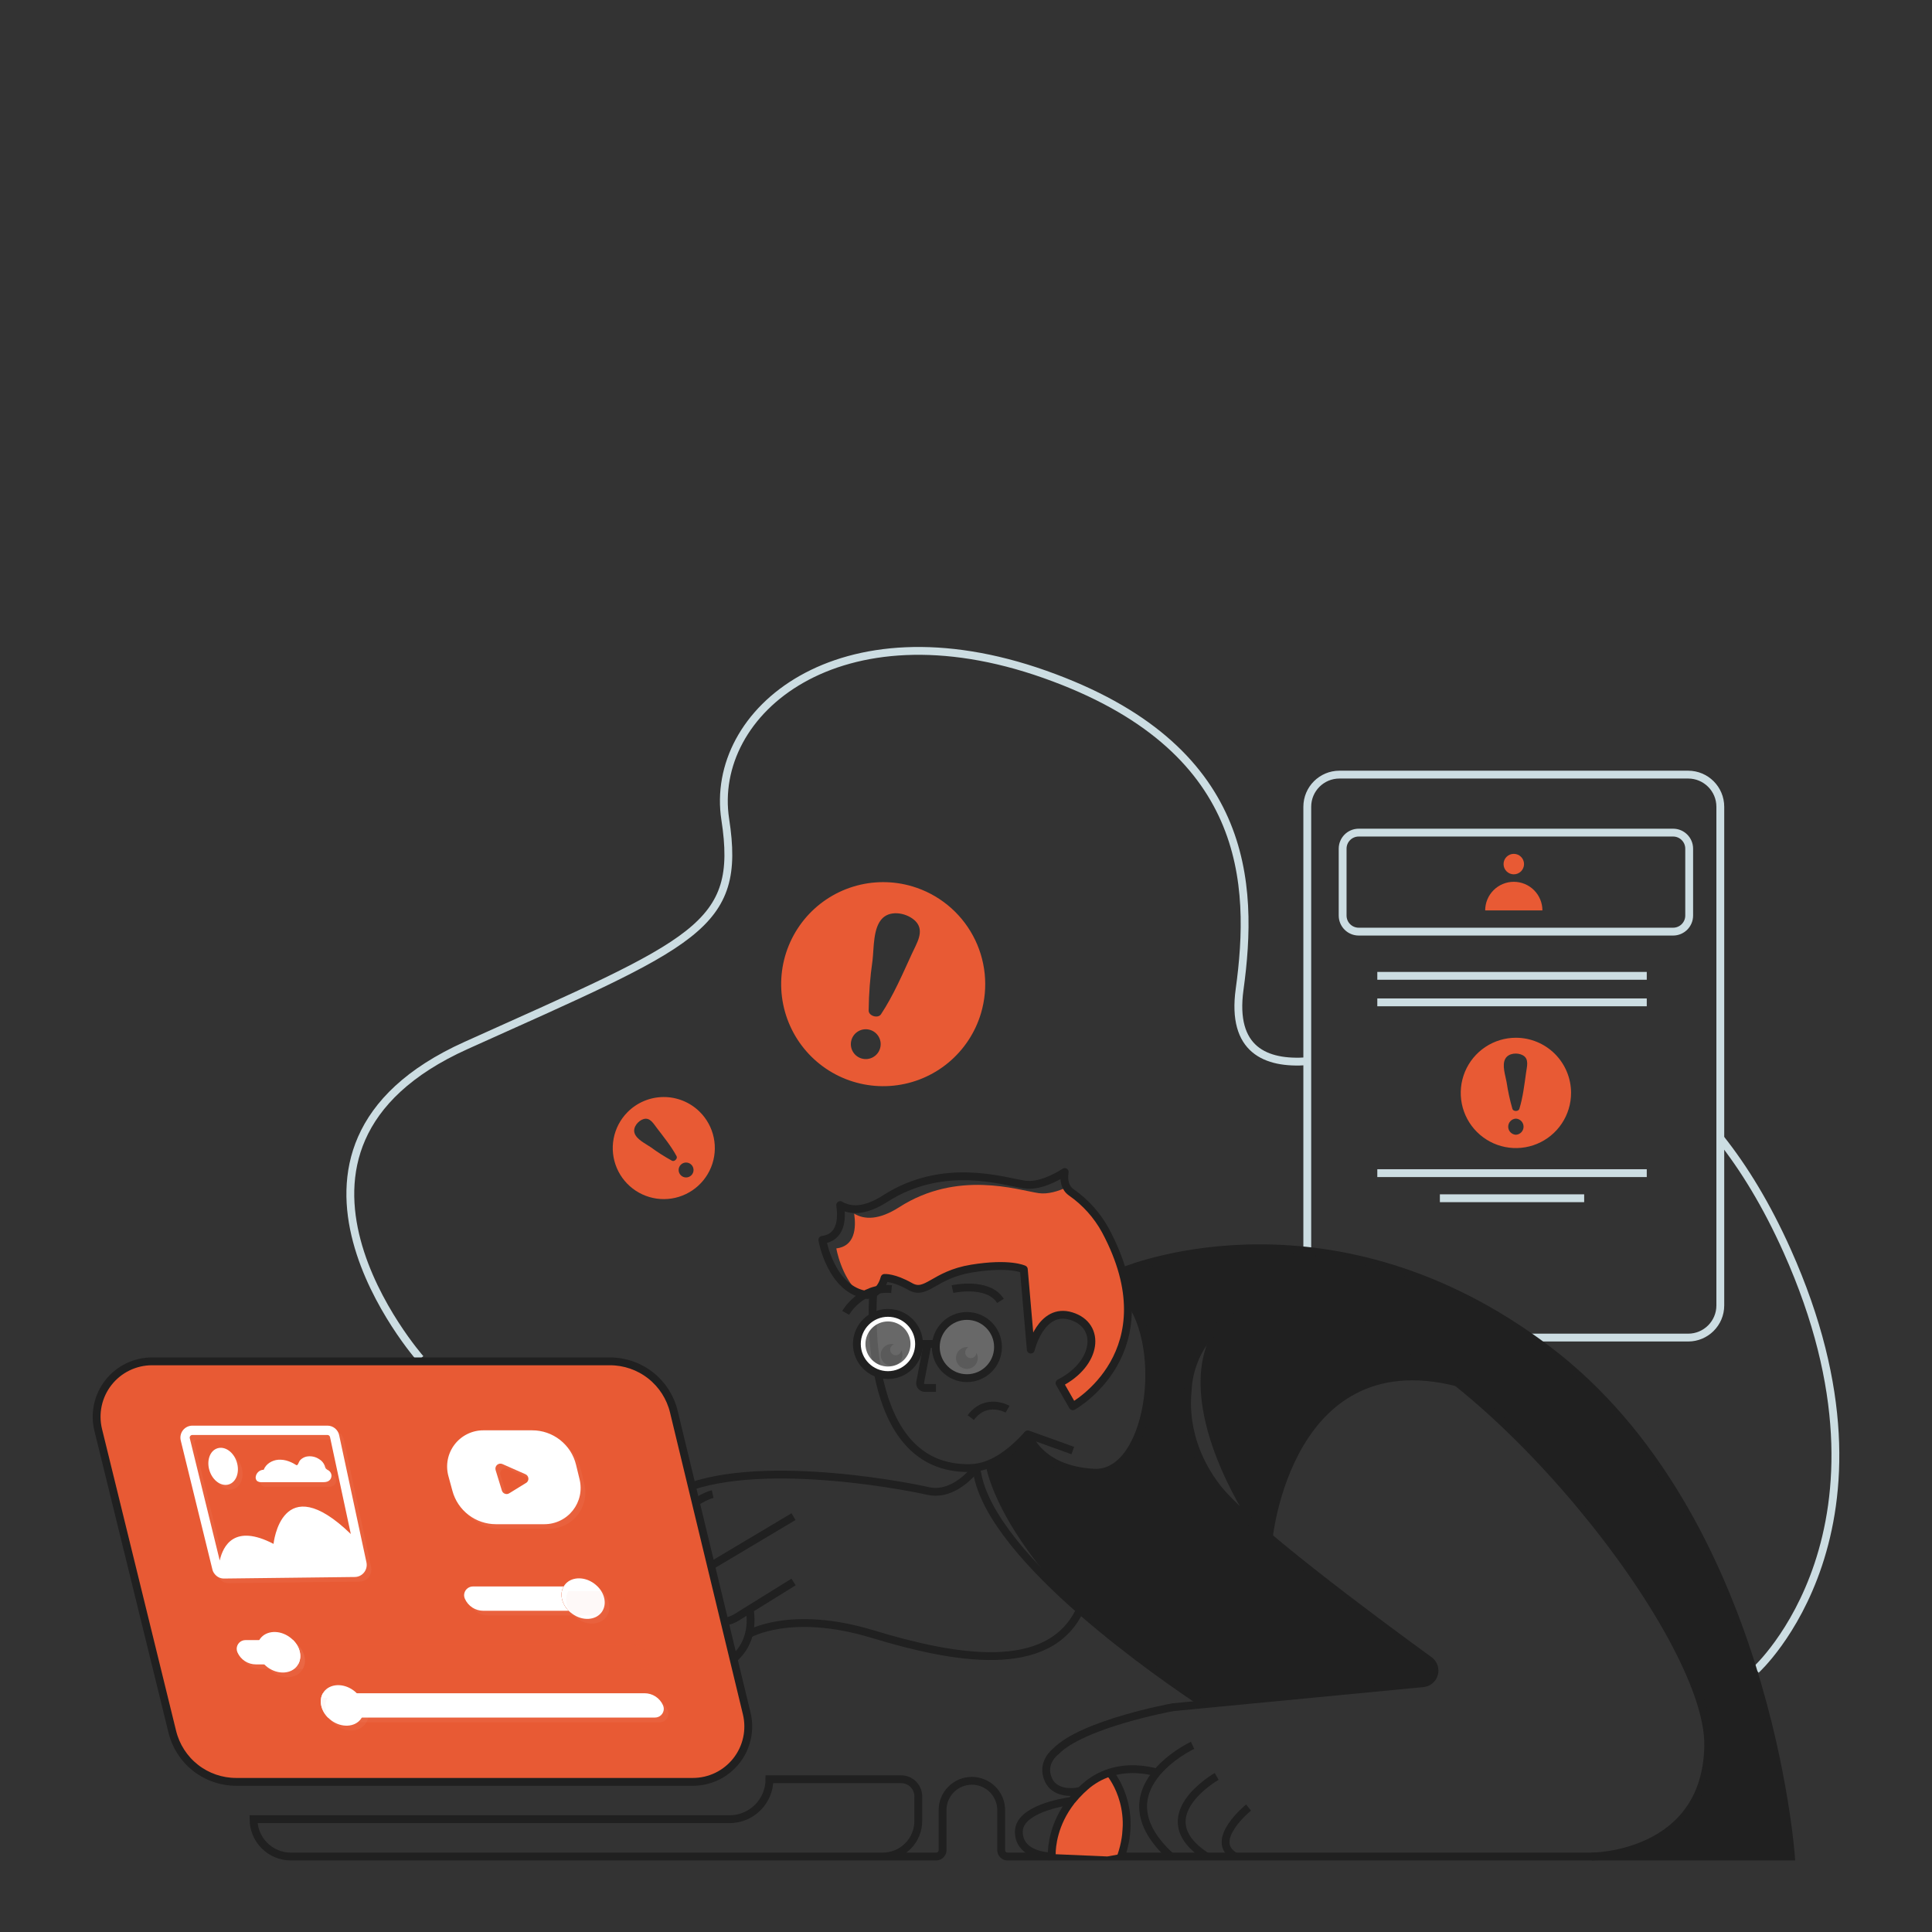 <svg width="343" height="343" viewBox="0 0 343 343" fill="none" xmlns="http://www.w3.org/2000/svg">
<rect x="0" y="0" width="343" height="343" fill="#333333" stroke="none"/>
<path d="M299.709 137.522H237.798C234.646 137.522 232.09 140.078 232.09 143.23V231.762C232.09 234.914 234.646 237.469 237.798 237.469H299.709C302.861 237.469 305.417 234.914 305.417 231.762V143.23C305.417 140.078 302.861 137.522 299.709 137.522Z" stroke="#CCDDE2" stroke-width="1.391" stroke-miterlimit="10"/>
<path d="M297.038 147.819H241.221C239.645 147.819 238.367 149.097 238.367 150.673V162.544C238.367 164.12 239.645 165.398 241.221 165.398H297.038C298.614 165.398 299.891 164.12 299.891 162.544V150.673C299.891 149.097 298.614 147.819 297.038 147.819Z" stroke="#CCDDE2" stroke-width="1.391" stroke-miterlimit="10"/>
<path d="M268.754 155.225C269.758 155.225 270.571 154.411 270.571 153.407C270.571 152.403 269.758 151.589 268.754 151.589C267.75 151.589 266.936 152.403 266.936 153.407C266.936 154.411 267.75 155.225 268.754 155.225Z" fill="#E85A34"/>
<path d="M263.674 161.632C263.674 160.285 264.21 158.992 265.162 158.04C266.115 157.087 267.407 156.552 268.754 156.552C270.101 156.552 271.394 157.087 272.346 158.04C273.299 158.992 273.834 160.285 273.834 161.632H263.674Z" fill="#E85A34"/>
<path d="M269.124 184.239C267.187 184.24 265.294 184.815 263.684 185.891C262.075 186.967 260.82 188.497 260.079 190.286C259.338 192.076 259.145 194.045 259.523 195.944C259.902 197.843 260.835 199.588 262.204 200.957C263.574 202.326 265.319 203.259 267.218 203.636C269.118 204.014 271.087 203.82 272.876 203.078C274.665 202.337 276.194 201.082 277.27 199.472C278.346 197.861 278.92 195.968 278.92 194.032C278.92 192.745 278.667 191.472 278.174 190.283C277.682 189.095 276.961 188.015 276.051 187.106C275.141 186.197 274.061 185.475 272.873 184.983C271.684 184.492 270.41 184.238 269.124 184.239ZM269.124 201.461C268.756 201.443 268.41 201.284 268.156 201.018C267.902 200.751 267.761 200.397 267.761 200.029C267.761 199.661 267.902 199.307 268.156 199.04C268.41 198.774 268.756 198.615 269.124 198.597C269.492 198.615 269.838 198.774 270.092 199.04C270.346 199.307 270.488 199.661 270.488 200.029C270.488 200.397 270.346 200.751 270.092 201.018C269.838 201.284 269.492 201.443 269.124 201.461ZM270.932 190.447C270.63 192.571 270.376 194.8 269.741 196.865C269.59 197.362 268.657 197.362 268.507 196.865C268.06 195.312 267.716 193.732 267.478 192.135C267.282 190.972 266.603 189.089 267.251 187.961C267.824 186.932 269.436 186.829 270.372 187.357C271.522 188.005 271.069 189.391 270.932 190.447Z" fill="#E85A34"/>
<path d="M161.975 157.365C158.541 156.341 154.881 156.359 151.458 157.415C148.034 158.471 145.001 160.519 142.741 163.299C140.482 166.08 139.097 169.467 138.763 173.035C138.429 176.601 139.161 180.187 140.865 183.339C142.569 186.49 145.169 189.066 148.337 190.74C151.505 192.413 155.098 193.11 158.661 192.741C162.225 192.373 165.6 190.956 168.358 188.67C171.116 186.383 173.135 183.33 174.158 179.897C174.837 177.617 175.062 175.226 174.817 172.86C174.573 170.494 173.865 168.199 172.733 166.107C171.602 164.015 170.069 162.166 168.223 160.666C166.377 159.166 164.254 158.044 161.975 157.365ZM152.875 187.892C152.22 187.676 151.676 187.213 151.357 186.603C151.039 185.992 150.97 185.281 151.167 184.621C151.364 183.96 151.81 183.403 152.412 183.067C153.013 182.73 153.722 182.641 154.387 182.819C154.73 182.91 155.05 183.069 155.33 183.286C155.609 183.504 155.843 183.775 156.016 184.084C156.188 184.393 156.298 184.734 156.337 185.086C156.375 185.438 156.343 185.794 156.242 186.134C156.141 186.474 155.973 186.789 155.747 187.063C155.522 187.336 155.244 187.561 154.93 187.725C154.616 187.889 154.272 187.988 153.919 188.017C153.566 188.045 153.211 188.003 152.875 187.892ZM161.896 169.322C160.239 172.927 158.606 176.744 156.408 180.068C155.879 180.871 154.223 180.377 154.219 179.416C154.247 176.432 154.477 173.452 154.905 170.498C155.173 168.341 154.964 164.643 156.709 162.983C158.26 161.498 161.168 162.136 162.558 163.563C164.228 165.305 162.698 167.525 161.896 169.322Z" fill="#E85A34"/>
<path d="M111.383 197.472C110.127 198.75 109.278 200.372 108.944 202.133C108.609 203.894 108.805 205.714 109.505 207.364C110.205 209.014 111.379 210.419 112.877 211.401C114.376 212.384 116.132 212.9 117.924 212.885C119.716 212.87 121.464 212.324 122.945 211.315C124.427 210.307 125.576 208.882 126.248 207.22C126.92 205.559 127.084 203.736 126.719 201.981C126.355 200.226 125.479 198.619 124.201 197.362C122.486 195.677 120.173 194.742 117.769 194.763C115.365 194.784 113.068 195.758 111.383 197.472ZM122.75 208.643C122.628 208.768 122.483 208.866 122.323 208.934C122.163 209.003 121.991 209.038 121.817 209.04C121.643 209.041 121.471 209.009 121.31 208.944C121.148 208.879 121.001 208.782 120.877 208.661C120.753 208.539 120.654 208.394 120.586 208.234C120.518 208.074 120.482 207.902 120.481 207.728C120.479 207.554 120.512 207.381 120.577 207.22C120.642 207.059 120.738 206.912 120.86 206.788C121.106 206.537 121.442 206.395 121.793 206.391C122.144 206.388 122.482 206.525 122.733 206.771C122.983 207.017 123.126 207.352 123.129 207.704C123.133 208.055 122.996 208.393 122.75 208.643ZM116.655 200.312C117.859 201.89 119.166 203.505 120.116 205.262C120.345 205.683 119.742 206.291 119.316 206.078C118.007 205.363 116.746 204.561 115.543 203.677C114.648 203.056 112.967 202.281 112.642 201.118C112.347 200.089 113.328 198.943 114.267 198.672C115.423 198.336 116.044 199.533 116.655 200.312Z" fill="#E85A34"/>
<path d="M244.522 173.246H292.36" stroke="#CCDDE2" stroke-width="1.391" stroke-miterlimit="10"/>
<path d="M244.522 177.955H292.36" stroke="#CCDDE2" stroke-width="1.391" stroke-miterlimit="10"/>
<path d="M244.522 208.276H292.36" stroke="#CCDDE2" stroke-width="1.391" stroke-miterlimit="10"/>
<path d="M255.631 212.732H281.247" stroke="#CCDDE2" stroke-width="1.391" stroke-miterlimit="10"/>
<path d="M305.421 202.096C309.64 207.398 313.653 213.97 317.282 222.068C339.378 271.412 311.76 296.455 311.76 296.455" stroke="#CCDDE2" stroke-width="1.391" stroke-miterlimit="10"/>
<path d="M74.634 241.222C74.634 241.222 41.846 204.03 82.732 185.614C123.617 167.199 131.712 164.64 128.762 145.483C125.813 126.327 148.999 106.821 185.464 119.71C221.928 132.6 222.659 156.892 220.072 175.671C218.604 186.376 224.679 188.948 232.077 188.41" stroke="#CCDDE2" stroke-width="1.391" stroke-miterlimit="10"/>
<path d="M303.109 312.504C303.026 314.557 302.494 316.567 301.552 318.393C301.515 318.484 301.471 318.572 301.421 318.657C299.768 321.627 297.455 324.179 294.661 326.114L294.561 326.183C292.039 327.87 289.201 329.031 286.219 329.596C286.219 329.623 286.219 329.596 286.219 329.596H317.961C317.961 329.596 313.714 269.039 274.688 239.575C236.92 211.065 201.56 224.806 199.317 225.725C200.012 227.687 200.323 229.764 200.233 231.844C200.233 231.844 203.073 233.322 203.546 238.615C204.019 243.907 205.007 258.622 195.51 261.393C195.51 261.393 186.983 261.184 184.729 257.912C182.476 254.64 181.934 255.305 181.049 256.135C180.363 256.763 176.223 259.006 174.312 260.035C174.554 260.047 174.793 260.08 175.029 260.135C175.029 260.135 176.123 269.368 189.511 283.839C189.964 284.317 190.392 284.819 190.793 285.342C192.815 287.109 195.087 288.913 197.609 290.754L212.886 301.933C213.231 302.226 213.64 302.434 214.08 302.54C214.934 302.755 215.828 302.763 216.686 302.564C218.463 302.221 230.595 300.982 238.446 300.2C238.625 300.2 238.813 300.166 238.988 300.146L240.017 300.046C240.182 300.046 240.36 300.012 240.504 300.002L241.431 299.912C241.883 299.868 242.291 299.823 242.669 299.792L243.698 299.693C244.607 299.604 245.145 299.549 245.19 299.549C247.06 299.496 248.925 299.314 250.77 299.007C252.537 298.664 254.149 298.112 254.567 297.196C254.647 297.003 254.676 296.793 254.653 296.585C254.559 296.002 254.315 295.454 253.947 294.994C252.334 292.829 248.589 290.974 248.315 290.84C248.307 290.837 248.298 290.837 248.291 290.84L248.215 290.785L225.92 273.464H225.896C225.896 273.464 229.254 237.641 259.853 246.456C259.853 246.456 259.997 246.555 260.261 246.775C261.455 247.694 265.211 250.74 270.733 256.43C270.877 256.585 271.031 256.739 271.186 256.904C271.772 257.5 272.349 258.121 272.921 258.728C276.797 262.872 281.383 268.151 286.442 274.733L286.477 274.767C292.273 282.313 296.451 289.228 299.168 295.347V295.368C302.107 302.018 303.345 307.716 303.102 312.26C303.11 312.341 303.112 312.423 303.109 312.504ZM210.818 250.932C209.912 240.494 214.992 236.715 215.277 236.505C208.053 249.574 221.451 269.605 221.921 270.38C221.537 270.058 211.723 261.366 210.818 250.932Z" fill="#202020"/>
<path d="M191.63 248.884C191.254 249.161 190.863 249.415 190.457 249.646L188.104 245.53C193.531 242.755 195.054 237.864 192.666 235.178C191.999 234.443 191.138 233.911 190.183 233.641C187.782 232.914 186.118 233.984 184.99 235.421C184.069 236.671 183.394 238.084 183 239.585L181.855 226.373L181.766 225.344C181.766 225.344 179.269 224.106 172.505 225.21C165.741 226.315 164.496 230.05 161.59 228.393C158.685 226.737 157.039 226.87 157.039 226.87C156.212 229.906 154 229.906 154 229.906C153.476 229.843 152.961 229.717 152.467 229.532C149.328 226.648 148.478 221.643 148.478 221.643C151.77 221.235 152.024 218.066 151.647 215.469C153.472 216.553 156.044 216.628 159.656 214.31C170.018 207.683 180.644 211.271 184.379 211.823C186.046 212.067 187.871 211.48 189.384 210.794C189.579 211.144 189.851 211.445 190.179 211.676C192.701 213.432 194.78 215.75 196.254 218.446C205.978 236.622 195.318 246.274 191.63 248.884Z" fill="#E85A34"/>
<path d="M152.813 329.602H156.723C158.395 329.601 159.999 328.935 161.181 327.753C162.364 326.57 163.029 324.967 163.031 323.295V318.918C163.031 318.519 162.952 318.124 162.799 317.756C162.647 317.387 162.423 317.052 162.141 316.77C161.858 316.488 161.523 316.265 161.155 316.113C160.786 315.96 160.391 315.882 159.992 315.882H136.606C136.607 316.814 136.424 317.737 136.068 318.597C135.712 319.458 135.189 320.24 134.53 320.899C133.871 321.557 133.089 322.079 132.228 322.435C131.367 322.791 130.445 322.974 129.513 322.972H45.008C45.009 324.73 45.708 326.416 46.951 327.659C48.194 328.903 49.88 329.601 51.638 329.602H166.2C166.35 329.603 166.498 329.574 166.637 329.517C166.775 329.459 166.901 329.376 167.006 329.27C167.112 329.164 167.196 329.038 167.253 328.9C167.31 328.762 167.339 328.613 167.339 328.464V321.36C167.339 319.98 167.887 318.657 168.863 317.681C169.839 316.705 171.162 316.157 172.542 316.157C173.922 316.157 175.246 316.705 176.222 317.681C177.197 318.657 177.746 319.98 177.746 321.36V328.464C177.745 328.613 177.774 328.761 177.831 328.899C177.888 329.037 177.971 329.163 178.077 329.269C178.182 329.374 178.307 329.458 178.446 329.516C178.584 329.573 178.731 329.602 178.881 329.602H317.961C317.961 329.602 313.714 269.032 274.688 239.572C236.92 211.062 201.56 224.802 199.317 225.721L199.207 225.763" stroke="#202020" stroke-width="1.391" stroke-miterlimit="10"/>
<path d="M160.213 240.546C160.211 240.927 160.097 241.299 159.884 241.615C159.672 241.931 159.37 242.177 159.019 242.322C158.666 242.467 158.279 242.504 157.906 242.429C157.532 242.354 157.189 242.17 156.92 241.901C156.652 241.631 156.468 241.288 156.394 240.915C156.32 240.541 156.358 240.154 156.503 239.802C156.649 239.45 156.896 239.15 157.212 238.938C157.528 238.726 157.9 238.612 158.281 238.611C158.43 238.612 158.579 238.631 158.724 238.666C158.524 238.729 158.35 238.855 158.226 239.024C158.103 239.193 158.037 239.397 158.038 239.606C158.037 239.737 158.062 239.868 158.111 239.99C158.161 240.111 158.234 240.222 158.326 240.315C158.419 240.408 158.529 240.483 158.65 240.534C158.771 240.584 158.901 240.611 159.033 240.611C159.273 240.606 159.504 240.518 159.685 240.36C159.867 240.203 159.988 239.987 160.027 239.75C160.145 239.999 160.208 240.27 160.213 240.546Z" fill="#202020"/>
<path d="M173.592 241.084C173.593 241.467 173.48 241.842 173.268 242.16C173.056 242.479 172.754 242.727 172.401 242.874C172.047 243.021 171.658 243.06 171.282 242.986C170.907 242.912 170.562 242.727 170.291 242.457C170.02 242.187 169.836 241.842 169.761 241.467C169.686 241.091 169.724 240.702 169.87 240.348C170.016 239.995 170.264 239.693 170.583 239.48C170.901 239.267 171.275 239.153 171.658 239.153C171.75 239.153 171.842 239.163 171.932 239.184C171.761 239.263 171.616 239.389 171.515 239.548C171.413 239.707 171.359 239.891 171.359 240.079C171.348 240.343 171.441 240.601 171.619 240.796C171.797 240.991 172.046 241.107 172.309 241.119C172.573 241.131 172.831 241.037 173.026 240.859C173.221 240.681 173.337 240.432 173.349 240.169C173.507 240.448 173.591 240.763 173.592 241.084Z" fill="#202020"/>
<path d="M189.024 208.078C188.801 209.58 189.079 210.897 190.184 211.679C192.705 213.436 194.784 215.753 196.258 218.45C207.858 240.124 190.458 249.663 190.458 249.663L188.105 245.547C194.879 242.089 195.572 235.319 190.184 233.658C184.795 231.998 183.001 239.603 183.001 239.603L181.766 225.351C181.766 225.351 179.269 224.113 172.505 225.217C165.741 226.322 164.496 230.057 161.591 228.4C158.686 226.744 157.039 226.877 157.039 226.877C156.213 229.913 154 229.913 154 229.913C147.518 229.086 145.995 220.117 145.995 220.117C149.284 219.705 149.538 216.536 149.164 213.943C150.986 215.027 153.561 215.106 157.173 212.784C167.535 206.157 178.161 209.748 181.893 210.3C184.473 210.674 187.433 209.096 189.024 208.078Z" stroke="#202020" stroke-width="1.391" stroke-linecap="round" stroke-linejoin="round"/>
<path d="M195.006 315.56L197.569 314.531L199.489 319.714L199.188 329.119L196.591 329.589L186.737 329.163C186.737 329.163 187.423 323.428 189.518 320.702C191.614 317.975 195.006 315.56 195.006 315.56Z" fill="#E85A34"/>
<path d="M150.138 233.082C150.138 233.082 152.762 228.373 158.284 228.863" stroke="#202020" stroke-width="1.391" stroke-miterlimit="10"/>
<path d="M169.099 228.863C169.099 228.863 175.41 227.447 177.619 230.956" stroke="#202020" stroke-width="1.391" stroke-miterlimit="10"/>
<path d="M178.878 250.184C178.878 250.184 175.105 247.999 172.344 251.673" stroke="#202020" stroke-width="1.391" stroke-miterlimit="10"/>
<path d="M155.036 229.618C155.036 229.618 152.35 261.212 172.378 260.629C175.808 260.529 179.217 258.276 182.476 254.65" stroke="#202020" stroke-width="1.391" stroke-miterlimit="10"/>
<path d="M190.458 257.524L182.476 254.65C182.476 254.65 184.455 260.975 194.258 261.459C204.061 261.942 207.35 239.445 200.147 230.393" stroke="#202020" stroke-width="1.391" stroke-linejoin="round"/>
<path d="M221.663 320.904C221.663 320.904 214.347 326.841 219.317 329.602" stroke="#202020" stroke-width="1.391" stroke-miterlimit="10"/>
<path d="M216.005 315.378C216.005 315.378 203.314 322.561 214.211 329.602" stroke="#202020" stroke-width="1.391" stroke-miterlimit="10"/>
<path d="M211.724 309.856C211.724 309.856 194.88 317.745 207.859 329.602" stroke="#202020" stroke-width="1.391" stroke-miterlimit="10"/>
<path d="M282.56 329.602C282.56 329.602 302.996 329.602 303.271 309.856C303.545 290.109 263.644 240.525 237.823 233.628C212.002 226.73 210.894 245.633 210.894 246.408C210.894 247.183 209.378 255.326 216.005 264.014C221.122 270.73 243.726 287.496 253.755 294.781C254.124 295.049 254.402 295.423 254.553 295.853C254.703 296.283 254.72 296.748 254.599 297.188C254.479 297.627 254.228 298.019 253.879 298.313C253.531 298.606 253.101 298.786 252.647 298.828L208.291 303.089H208.263C207.845 303.164 192.19 306.052 187.422 310.957C187.422 310.957 184.75 312.936 186.133 315.975C187.515 319.014 191.761 318.012 191.878 317.899" stroke="#202020" stroke-width="1.391" stroke-miterlimit="10"/>
<path opacity="0.26" d="M171.662 244.672C174.712 244.672 177.184 242.2 177.184 239.15C177.184 236.1 174.712 233.628 171.662 233.628C168.612 233.628 166.139 236.1 166.139 239.15C166.139 242.2 168.612 244.672 171.662 244.672Z" fill="white"/>
<path opacity="0.26" d="M157.647 244.127C160.697 244.127 163.169 241.654 163.169 238.605C163.169 235.555 160.697 233.082 157.647 233.082C154.597 233.082 152.125 235.555 152.125 238.605C152.125 241.654 154.597 244.127 157.647 244.127Z" fill="white"/>
<path d="M205.381 314.689C203.44 314.147 200.267 313.66 196.998 314.709C195.4 315.224 193.925 316.064 192.666 317.176C192.391 317.416 192.127 317.659 191.874 317.903C191.326 318.439 190.81 319.006 190.327 319.601C190.263 319.679 190.173 319.732 190.073 319.748C188.855 319.916 180.839 321.185 180.88 325.236C180.918 328.875 184.904 329.472 186.276 329.568C186.332 329.573 186.389 329.567 186.443 329.549C186.497 329.531 186.547 329.502 186.589 329.464C186.631 329.426 186.665 329.38 186.688 329.328C186.712 329.276 186.724 329.22 186.725 329.163C186.725 327.867 187.02 323.802 190.227 319.714" stroke="#202020" stroke-width="1.391" stroke-miterlimit="10"/>
<path d="M133.159 286.1C134.099 293.677 128.21 297.103 121.772 297.611" stroke="#202020" stroke-width="1.391" stroke-miterlimit="10"/>
<path d="M112.414 296.03C109.96 294.704 107.971 292.655 106.719 290.162C105.466 287.669 105.009 284.851 105.41 282.09C106.439 274.801 112.613 269.21 118.657 265.664C131.348 258.217 159.947 263.606 164.753 264.703C168.437 265.547 171.517 262.666 172.765 261.273C172.818 261.214 172.887 261.172 172.964 261.151C173.04 261.129 173.121 261.131 173.197 261.154C173.273 261.178 173.34 261.222 173.391 261.283C173.442 261.344 173.475 261.417 173.486 261.496C176.123 276.931 206.757 297.882 213.843 302.571" stroke="#202020" stroke-width="1.391" stroke-miterlimit="10"/>
<path d="M140.887 280.859L130.745 287.153C130.14 287.529 129.464 287.775 128.759 287.873C128.054 287.972 127.336 287.922 126.651 287.726C125.966 287.53 125.331 287.193 124.784 286.736C124.238 286.279 123.794 285.713 123.48 285.074C122.914 283.926 122.802 282.607 123.166 281.38C123.529 280.153 124.342 279.108 125.442 278.454L140.877 269.258" stroke="#202020" stroke-width="1.391" stroke-miterlimit="10"/>
<path d="M171.662 244.672C174.712 244.672 177.184 242.2 177.184 239.15C177.184 236.1 174.712 233.628 171.662 233.628C168.612 233.628 166.139 236.1 166.139 239.15C166.139 242.2 168.612 244.672 171.662 244.672Z" stroke="#202020" stroke-width="1.391" stroke-miterlimit="10"/>
<path d="M157.647 243.3C160.24 243.3 162.342 241.198 162.342 238.604C162.342 236.011 160.24 233.909 157.647 233.909C155.053 233.909 152.951 236.011 152.951 238.604C152.951 241.198 155.053 243.3 157.647 243.3Z" stroke="white" stroke-width="1.391" stroke-miterlimit="10"/>
<path d="M157.647 244.127C160.697 244.127 163.169 241.654 163.169 238.605C163.169 235.555 160.697 233.082 157.647 233.082C154.597 233.082 152.125 235.555 152.125 238.605C152.125 241.654 154.597 244.127 157.647 244.127Z" stroke="#202020" stroke-width="1.391" stroke-miterlimit="10"/>
<path d="M166.167 238.605H163.169" stroke="#202020" stroke-width="1.391" stroke-miterlimit="10"/>
<path d="M166.166 246.408H164.191C164.067 246.408 163.944 246.381 163.831 246.328C163.719 246.275 163.619 246.198 163.54 246.102C163.46 246.007 163.403 245.895 163.372 245.774C163.341 245.654 163.337 245.528 163.361 245.406L164.667 238.605" stroke="#202020" stroke-width="1.391" stroke-miterlimit="10"/>
<path d="M126.527 265.256C126.527 265.256 119.485 266.775 117.001 277.408C115.492 283.863 113.421 292.099 112.028 297.573C111.849 298.275 111.834 299.009 111.981 299.718C112.13 300.428 112.438 301.094 112.882 301.666C113.327 302.238 113.897 302.701 114.547 303.019C115.198 303.338 115.913 303.504 116.638 303.504C117.72 303.504 118.769 303.135 119.614 302.458C120.458 301.782 121.047 300.838 121.282 299.782L124.229 286.563" stroke="#202020" stroke-width="1.391" stroke-miterlimit="10"/>
<path d="M132.963 290.109C132.963 290.109 140.355 285.692 154.915 290.109C169.476 294.527 186.214 297.525 191.736 285.808" stroke="#202020" stroke-width="1.391" stroke-miterlimit="10"/>
<path d="M197.003 314.709C197.003 314.709 202.148 320.581 199.02 329.602" stroke="#202020" stroke-width="1.391" stroke-miterlimit="10"/>
<path d="M26.988 241.688H108.279C110.897 241.685 113.44 242.562 115.499 244.18C117.558 245.798 119.012 248.061 119.628 250.606L132.57 304.203C132.919 305.649 132.935 307.156 132.618 308.609C132.301 310.063 131.658 311.426 130.737 312.595C129.817 313.764 128.643 314.709 127.305 315.358C125.967 316.008 124.498 316.345 123.01 316.345H41.929C39.315 316.348 36.777 315.473 34.72 313.86C32.664 312.247 31.209 309.99 30.589 307.451L17.438 253.865C17.083 252.417 17.062 250.907 17.376 249.45C17.69 247.993 18.331 246.626 19.251 245.454C20.171 244.28 21.345 243.332 22.686 242.68C24.026 242.027 25.497 241.688 26.988 241.688Z" fill="#E85A34"/>
<path d="M29.948 243.993H106.217C108.674 243.996 111.059 244.824 112.99 246.343C114.921 247.862 116.286 249.985 116.867 252.373L129.016 302.653C129.344 304.01 129.36 305.423 129.063 306.786C128.765 308.15 128.162 309.429 127.299 310.525C126.436 311.622 125.335 312.508 124.079 313.118C122.824 313.727 121.446 314.044 120.05 314.044H43.966C41.517 314.039 39.14 313.214 37.213 311.702C35.286 310.19 33.92 308.077 33.333 305.699L20.985 255.415C20.652 254.056 20.632 252.64 20.926 251.273C21.221 249.905 21.823 248.623 22.686 247.523C23.55 246.422 24.652 245.532 25.91 244.921C27.168 244.31 28.549 243.992 29.948 243.993Z" fill="#E85A34"/>
<path d="M26.988 241.688H108.279C110.897 241.685 113.44 242.562 115.499 244.18C117.558 245.798 119.012 248.061 119.628 250.606L132.57 304.203C132.919 305.649 132.935 307.156 132.618 308.609C132.301 310.063 131.658 311.426 130.737 312.595C129.817 313.764 128.643 314.709 127.305 315.358C125.967 316.008 124.498 316.345 123.01 316.345H41.929C39.315 316.348 36.777 315.473 34.72 313.86C32.664 312.247 31.209 309.99 30.589 307.451L17.438 253.865C17.083 252.417 17.062 250.907 17.376 249.45C17.69 247.993 18.331 246.626 19.251 245.454C20.171 244.28 21.345 243.332 22.686 242.68C24.026 242.027 25.497 241.688 26.988 241.688Z" stroke="#202020" stroke-width="1.391" stroke-miterlimit="10"/>
<path d="M65.06 277.388L60.213 254.794C60.113 254.316 59.851 253.888 59.472 253.58C59.093 253.272 58.62 253.104 58.131 253.103H34.149C33.826 253.104 33.508 253.178 33.218 253.32C32.929 253.462 32.675 253.668 32.477 253.923C32.278 254.177 32.141 254.473 32.074 254.789C32.007 255.105 32.013 255.431 32.091 255.744L37.699 278.602C37.768 278.92 37.917 279.216 38.131 279.463C38.323 279.707 38.568 279.904 38.847 280.04C39.126 280.176 39.433 280.247 39.743 280.248H39.788L62.998 279.974C63.312 279.969 63.62 279.895 63.902 279.758C64.183 279.62 64.431 279.423 64.628 279.178C64.828 278.93 64.97 278.641 65.045 278.331C65.12 278.022 65.125 277.699 65.06 277.388ZM33.693 255.339C33.675 255.272 33.673 255.201 33.688 255.133C33.702 255.064 33.732 255 33.775 254.945C33.819 254.888 33.876 254.841 33.94 254.809C34.005 254.777 34.076 254.76 34.149 254.76H58.131C58.239 254.759 58.344 254.796 58.428 254.864C58.512 254.933 58.57 255.028 58.591 255.134L62.282 272.342C49.958 260.443 48.562 274.095 48.562 274.095C41.605 270.473 39.596 274.438 39.012 277.048L33.693 255.339Z" fill="white"/>
<path d="M40.618 263.541C41.955 263.126 42.59 261.352 42.041 259.579C41.492 257.806 39.959 256.708 38.611 257.123C37.263 257.538 36.639 259.311 37.191 261.081C37.743 262.851 39.283 263.956 40.618 263.541Z" fill="white"/>
<path d="M46.49 263.136H54.359C55.336 263.136 56.317 263.136 57.295 263.136H57.435C57.711 263.143 57.985 263.092 58.238 262.985C58.414 262.898 58.562 262.766 58.67 262.603C58.778 262.439 58.84 262.25 58.85 262.055C58.861 261.859 58.819 261.665 58.73 261.491C58.64 261.317 58.506 261.17 58.341 261.064C58.156 260.98 57.988 260.864 57.844 260.721C57.748 260.571 57.683 260.403 57.651 260.227C57.47 259.731 57.119 259.314 56.66 259.051C56.327 258.826 55.951 258.672 55.556 258.596C55.162 258.519 54.756 258.524 54.362 258.608C53.974 258.706 53.619 258.905 53.333 259.185C53.09 259.425 53.042 259.747 52.853 260.015C52.729 260.19 52.651 260.135 52.483 260.039C52.314 259.943 52.222 259.871 52.085 259.802C51.814 259.657 51.533 259.532 51.244 259.428C50.656 259.21 50.029 259.118 49.402 259.157C48.301 259.243 47.204 259.898 46.82 260.934C46.474 260.939 46.14 261.067 45.88 261.295C45.62 261.523 45.45 261.837 45.4 262.179C45.377 262.311 45.386 262.447 45.425 262.575C45.464 262.703 45.533 262.82 45.626 262.916C45.876 263.096 46.185 263.174 46.49 263.136Z" fill="white"/>
<path d="M102.9 262.649L102.269 260.052C101.846 258.307 100.847 256.754 99.435 255.644C98.023 254.534 96.279 253.932 94.483 253.933H85.815C84.826 253.932 83.85 254.159 82.963 254.597C82.077 255.035 81.303 255.671 80.702 256.457C80.102 257.242 79.69 258.156 79.5 259.126C79.31 260.097 79.347 261.098 79.607 262.052L80.324 264.69C80.782 266.387 81.786 267.885 83.182 268.954C84.578 270.022 86.287 270.601 88.045 270.6H96.661C97.634 270.599 98.594 270.377 99.469 269.951C100.344 269.525 101.111 268.906 101.712 268.14C102.313 267.374 102.732 266.482 102.938 265.531C103.143 264.58 103.13 263.594 102.9 262.649ZM93.368 263.29L90.408 265.112C90.294 265.184 90.164 265.229 90.03 265.243C89.896 265.257 89.76 265.24 89.633 265.193C89.507 265.146 89.393 265.07 89.3 264.971C89.208 264.873 89.14 264.754 89.101 264.625L87.986 260.982C87.939 260.82 87.94 260.648 87.986 260.487C88.033 260.325 88.125 260.18 88.251 260.069C88.378 259.958 88.533 259.884 88.699 259.857C88.865 259.831 89.036 259.852 89.19 259.919L93.296 261.733C93.443 261.799 93.569 261.904 93.66 262.037C93.751 262.17 93.804 262.325 93.812 262.486C93.822 262.646 93.786 262.806 93.71 262.948C93.634 263.09 93.52 263.209 93.382 263.29H93.368Z" fill="white"/>
<path d="M100.966 285.973H85.802C85.108 285.972 84.429 285.769 83.848 285.389C83.267 285.009 82.809 284.468 82.529 283.832C82.443 283.637 82.396 283.426 82.392 283.212C82.396 282.798 82.562 282.402 82.856 282.111C83.15 281.819 83.546 281.655 83.96 281.654H100.081C99.323 282.937 99.707 284.711 100.966 285.973Z" fill="white"/>
<path d="M110.789 284.416C110.788 284.829 110.623 285.224 110.331 285.516C110.039 285.808 109.644 285.972 109.231 285.973H100.965C99.706 284.711 99.322 282.937 100.08 281.654H107.359C108.051 281.655 108.73 281.856 109.311 282.234C109.891 282.612 110.35 283.151 110.631 283.784C110.726 283.982 110.779 284.197 110.789 284.416Z" fill="#E85A34"/>
<path d="M106.978 285.973C106.935 286.055 106.886 286.135 106.83 286.209C105.746 287.688 103.4 287.825 101.579 286.494C101.361 286.336 101.156 286.162 100.965 285.973C99.706 284.711 99.322 282.937 100.08 281.654C100.123 281.573 100.172 281.495 100.228 281.421C101.301 279.933 103.658 279.802 105.469 281.123C105.688 281.285 105.896 281.462 106.089 281.654C107.359 282.917 107.726 284.69 106.978 285.973Z" fill="white"/>
<path d="M114.586 293.951C114.582 294.365 114.415 294.76 114.122 295.052C113.828 295.343 113.432 295.507 113.018 295.508H52.918C53.686 294.219 53.302 292.452 52.04 291.193H111.176C111.87 291.193 112.548 291.395 113.129 291.775C113.71 292.154 114.167 292.695 114.445 293.33C114.534 293.525 114.581 293.737 114.586 293.951Z" fill="#E85A34"/>
<path d="M52.919 295.491H45.431C44.738 295.491 44.059 295.29 43.479 294.912C42.898 294.534 42.439 293.995 42.159 293.361C42.071 293.162 42.024 292.947 42.022 292.73C42.021 292.525 42.061 292.323 42.139 292.134C42.218 291.945 42.332 291.774 42.477 291.629C42.622 291.484 42.794 291.37 42.983 291.292C43.172 291.215 43.374 291.175 43.579 291.176H52.041C53.303 292.435 53.687 294.201 52.919 295.491Z" fill="white"/>
<path d="M52.918 295.491C52.883 295.575 52.836 295.655 52.781 295.728C51.707 297.216 49.35 297.343 47.536 296.023C47.318 295.861 47.111 295.683 46.919 295.491C45.667 294.229 45.282 292.466 46.03 291.176C46.072 291.093 46.121 291.014 46.178 290.939C47.262 289.461 49.608 289.324 51.429 290.651C51.647 290.809 51.851 290.985 52.04 291.176C53.302 292.435 53.686 294.201 52.918 295.491Z" fill="white"/>
<path d="M58.221 304.927H48.706C48.013 304.926 47.335 304.725 46.755 304.347C46.174 303.969 45.715 303.43 45.434 302.797C45.34 302.606 45.286 302.396 45.276 302.183C45.277 301.769 45.442 301.371 45.735 301.078C46.028 300.785 46.425 300.62 46.84 300.619H57.326C56.595 301.915 56.969 303.678 58.221 304.927Z" fill="#E85A34"/>
<path d="M117.848 303.394C117.842 303.805 117.674 304.198 117.379 304.485C117.085 304.773 116.688 304.931 116.277 304.927H58.221C56.969 303.665 56.584 301.902 57.332 300.612H114.438C115.132 300.612 115.81 300.814 116.391 301.193C116.972 301.573 117.429 302.113 117.707 302.749C117.798 302.952 117.846 303.172 117.848 303.394Z" fill="white"/>
<path d="M64.23 304.927C64.188 305.01 64.139 305.09 64.082 305.164C63.009 306.652 60.653 306.779 58.841 305.458C58.622 305.297 58.414 305.119 58.221 304.927C56.969 303.665 56.584 301.901 57.332 300.612C57.375 300.529 57.425 300.45 57.48 300.375C58.564 298.897 60.91 298.767 62.731 300.087C62.949 300.244 63.153 300.42 63.342 300.612C64.604 301.884 64.988 303.658 64.23 304.927Z" fill="white"/>
<g opacity="0.21">
<path opacity="0.21" d="M65.89 278.214L61.053 255.621C60.953 255.143 60.691 254.714 60.312 254.407C59.933 254.1 59.459 253.932 58.971 253.933H34.985C34.66 253.933 34.34 254.008 34.049 254.151C33.757 254.294 33.503 254.503 33.305 254.76C33.108 255.012 32.972 255.306 32.907 255.618C32.841 255.931 32.848 256.255 32.927 256.564L38.535 279.425C38.604 279.743 38.751 280.039 38.964 280.286C39.157 280.53 39.402 280.727 39.682 280.862C39.962 280.998 40.269 281.068 40.58 281.068H40.635L63.842 280.79C64.155 280.786 64.463 280.713 64.744 280.576C65.025 280.439 65.272 280.242 65.468 279.998C65.665 279.75 65.805 279.461 65.878 279.153C65.951 278.845 65.955 278.524 65.89 278.214ZM34.519 256.17C34.501 256.102 34.5 256.031 34.515 255.962C34.53 255.894 34.561 255.83 34.605 255.775C34.647 255.717 34.703 255.67 34.768 255.639C34.832 255.606 34.903 255.59 34.975 255.59H58.958C59.066 255.589 59.17 255.626 59.255 255.693C59.339 255.76 59.398 255.855 59.421 255.96L63.111 273.169C50.784 261.267 49.391 274.921 49.391 274.921C42.439 271.299 40.425 275.264 39.846 277.875L34.519 256.17Z" fill="white"/>
<path opacity="0.21" d="M41.447 264.367C42.781 263.952 43.419 262.179 42.867 260.409C42.315 258.639 40.788 257.535 39.437 257.95C38.086 258.365 37.465 260.138 38.014 261.911C38.562 263.685 40.13 264.796 41.447 264.367Z" fill="white"/>
<path opacity="0.21" d="M47.333 263.966H55.198C56.179 263.966 57.157 263.966 58.138 263.966H58.275C58.55 263.974 58.824 263.922 59.078 263.815C59.254 263.729 59.404 263.597 59.512 263.434C59.62 263.27 59.682 263.081 59.693 262.885C59.704 262.689 59.662 262.494 59.571 262.32C59.481 262.146 59.346 261.999 59.18 261.894C58.997 261.807 58.83 261.691 58.683 261.551C58.59 261.398 58.526 261.23 58.491 261.054C58.309 260.559 57.96 260.144 57.503 259.881C57.169 259.656 56.793 259.5 56.398 259.424C56.002 259.348 55.595 259.353 55.202 259.438C54.82 259.537 54.472 259.736 54.193 260.015C53.946 260.255 53.902 260.574 53.713 260.845C53.59 261.02 53.511 260.965 53.343 260.865C53.175 260.766 53.082 260.701 52.945 260.629C52.674 260.485 52.393 260.361 52.104 260.258C51.516 260.04 50.889 259.946 50.262 259.984C49.161 260.069 48.064 260.728 47.676 261.76C47.33 261.766 46.997 261.895 46.738 262.124C46.478 262.352 46.309 262.666 46.26 263.009C46.237 263.141 46.246 263.276 46.285 263.404C46.323 263.532 46.391 263.649 46.483 263.746C46.73 263.92 47.032 263.998 47.333 263.966Z" fill="white"/>
<path opacity="0.21" d="M103.744 263.475L103.113 260.882C102.689 259.136 101.69 257.583 100.277 256.473C98.865 255.362 97.12 254.759 95.323 254.76H86.642C85.654 254.759 84.679 254.986 83.793 255.424C82.907 255.86 82.134 256.496 81.534 257.28C80.933 258.064 80.522 258.977 80.331 259.946C80.14 260.915 80.175 261.915 80.433 262.868L81.15 265.509C81.609 267.207 82.614 268.706 84.01 269.774C85.407 270.842 87.117 271.421 88.875 271.419H97.491C98.464 271.42 99.425 271.199 100.301 270.774C101.176 270.349 101.944 269.731 102.546 268.966C103.148 268.201 103.569 267.309 103.776 266.358C103.984 265.407 103.973 264.422 103.744 263.475ZM94.208 264.11L91.238 265.942C91.124 266.014 90.995 266.059 90.861 266.073C90.727 266.087 90.591 266.07 90.465 266.023C90.338 265.976 90.225 265.9 90.133 265.801C90.04 265.703 89.973 265.584 89.935 265.455L88.837 261.808C88.791 261.647 88.792 261.476 88.839 261.315C88.886 261.154 88.978 261.01 89.104 260.898C89.23 260.788 89.385 260.715 89.551 260.688C89.716 260.662 89.886 260.683 90.041 260.749L94.116 262.56C94.26 262.626 94.384 262.731 94.474 262.863C94.563 262.995 94.616 263.148 94.625 263.307C94.635 263.466 94.601 263.625 94.528 263.766C94.454 263.908 94.344 264.026 94.208 264.11Z" fill="white"/>
<path opacity="0.21" d="M101.794 286.799H86.63C85.937 286.798 85.258 286.595 84.677 286.216C84.097 285.837 83.638 285.297 83.358 284.663C83.251 284.426 83.206 284.166 83.227 283.907C83.247 283.648 83.332 283.398 83.475 283.18C83.618 282.963 83.813 282.786 84.043 282.664C84.272 282.542 84.528 282.48 84.788 282.485H100.91C100.155 283.764 100.532 285.541 101.794 286.799Z" fill="white"/>
<path opacity="0.21" d="M111.598 285.242C111.598 285.655 111.435 286.05 111.143 286.342C110.852 286.634 110.457 286.799 110.044 286.799H101.795C100.533 285.541 100.149 283.764 100.907 282.485H108.189C108.882 282.484 109.56 282.685 110.141 283.063C110.722 283.441 111.181 283.981 111.461 284.615C111.549 284.812 111.595 285.026 111.598 285.242Z" fill="#E85A34"/>
<path opacity="0.21" d="M107.804 286.799C107.764 286.883 107.715 286.963 107.657 287.036C106.573 288.514 104.227 288.652 102.406 287.324C102.189 287.165 101.985 286.99 101.795 286.799C100.533 285.541 100.149 283.764 100.907 282.485C100.95 282.401 101 282.322 101.058 282.248C102.131 280.759 104.488 280.632 106.299 281.953C106.518 282.114 106.726 282.292 106.92 282.485C108.172 283.747 108.555 285.51 107.804 286.799Z" fill="white"/>
<path opacity="0.21" d="M115.412 294.764C115.408 295.177 115.241 295.573 114.948 295.864C114.654 296.154 114.258 296.318 113.844 296.318H53.747C54.516 295.028 54.131 293.265 52.869 292.003H112.002C112.697 292.003 113.376 292.205 113.957 292.585C114.538 292.965 114.996 293.507 115.275 294.143C115.363 294.339 115.409 294.55 115.412 294.764Z" fill="#E85A34"/>
<path opacity="0.21" d="M53.748 296.318H46.256C45.564 296.317 44.886 296.116 44.305 295.739C43.725 295.361 43.266 294.824 42.984 294.191C42.898 293.992 42.851 293.777 42.847 293.56C42.847 293.147 43.011 292.751 43.303 292.459C43.595 292.167 43.991 292.003 44.404 292.003H52.869C54.132 293.265 54.516 295.028 53.748 296.318Z" fill="white"/>
<path opacity="0.21" d="M53.747 296.318C53.712 296.403 53.664 296.483 53.606 296.555C52.533 298.043 50.176 298.174 48.365 296.853C48.145 296.69 47.938 296.511 47.745 296.318C46.493 295.059 46.108 293.293 46.86 292.003C46.9 291.919 46.95 291.839 47.007 291.766C48.091 290.288 50.437 290.15 52.258 291.481C52.474 291.64 52.678 291.815 52.869 292.003C54.131 293.265 54.515 295.028 53.747 296.318Z" fill="white"/>
<path opacity="0.21" d="M59.048 305.767H49.519C48.827 305.766 48.149 305.565 47.569 305.187C46.988 304.81 46.529 304.273 46.247 303.641C46.161 303.445 46.114 303.234 46.11 303.02C46.111 302.605 46.277 302.207 46.571 301.913C46.864 301.62 47.262 301.454 47.677 301.452H58.163C57.411 302.742 57.796 304.509 59.048 305.767Z" fill="#E85A34"/>
<path opacity="0.21" d="M118.678 304.22C118.678 304.424 118.637 304.626 118.558 304.814C118.48 305.002 118.365 305.173 118.22 305.317C118.076 305.461 117.904 305.574 117.715 305.652C117.527 305.729 117.325 305.768 117.121 305.767H59.047C57.796 304.509 57.411 302.742 58.163 301.452H115.265C115.96 301.452 116.639 301.655 117.22 302.035C117.801 302.415 118.259 302.956 118.537 303.593C118.626 303.79 118.674 304.004 118.678 304.22Z" fill="white"/>
<path opacity="0.21" d="M65.06 305.767C65.017 305.851 64.967 305.93 64.909 306.004C63.836 307.493 61.479 307.623 59.668 306.302C59.449 306.139 59.241 305.961 59.047 305.767C57.796 304.508 57.411 302.742 58.163 301.452C58.203 301.368 58.252 301.289 58.31 301.216C59.394 299.737 61.74 299.61 63.561 300.931C63.777 301.09 63.981 301.264 64.172 301.452C65.434 302.715 65.818 304.488 65.06 305.767Z" fill="white"/>
</g>
</svg>
